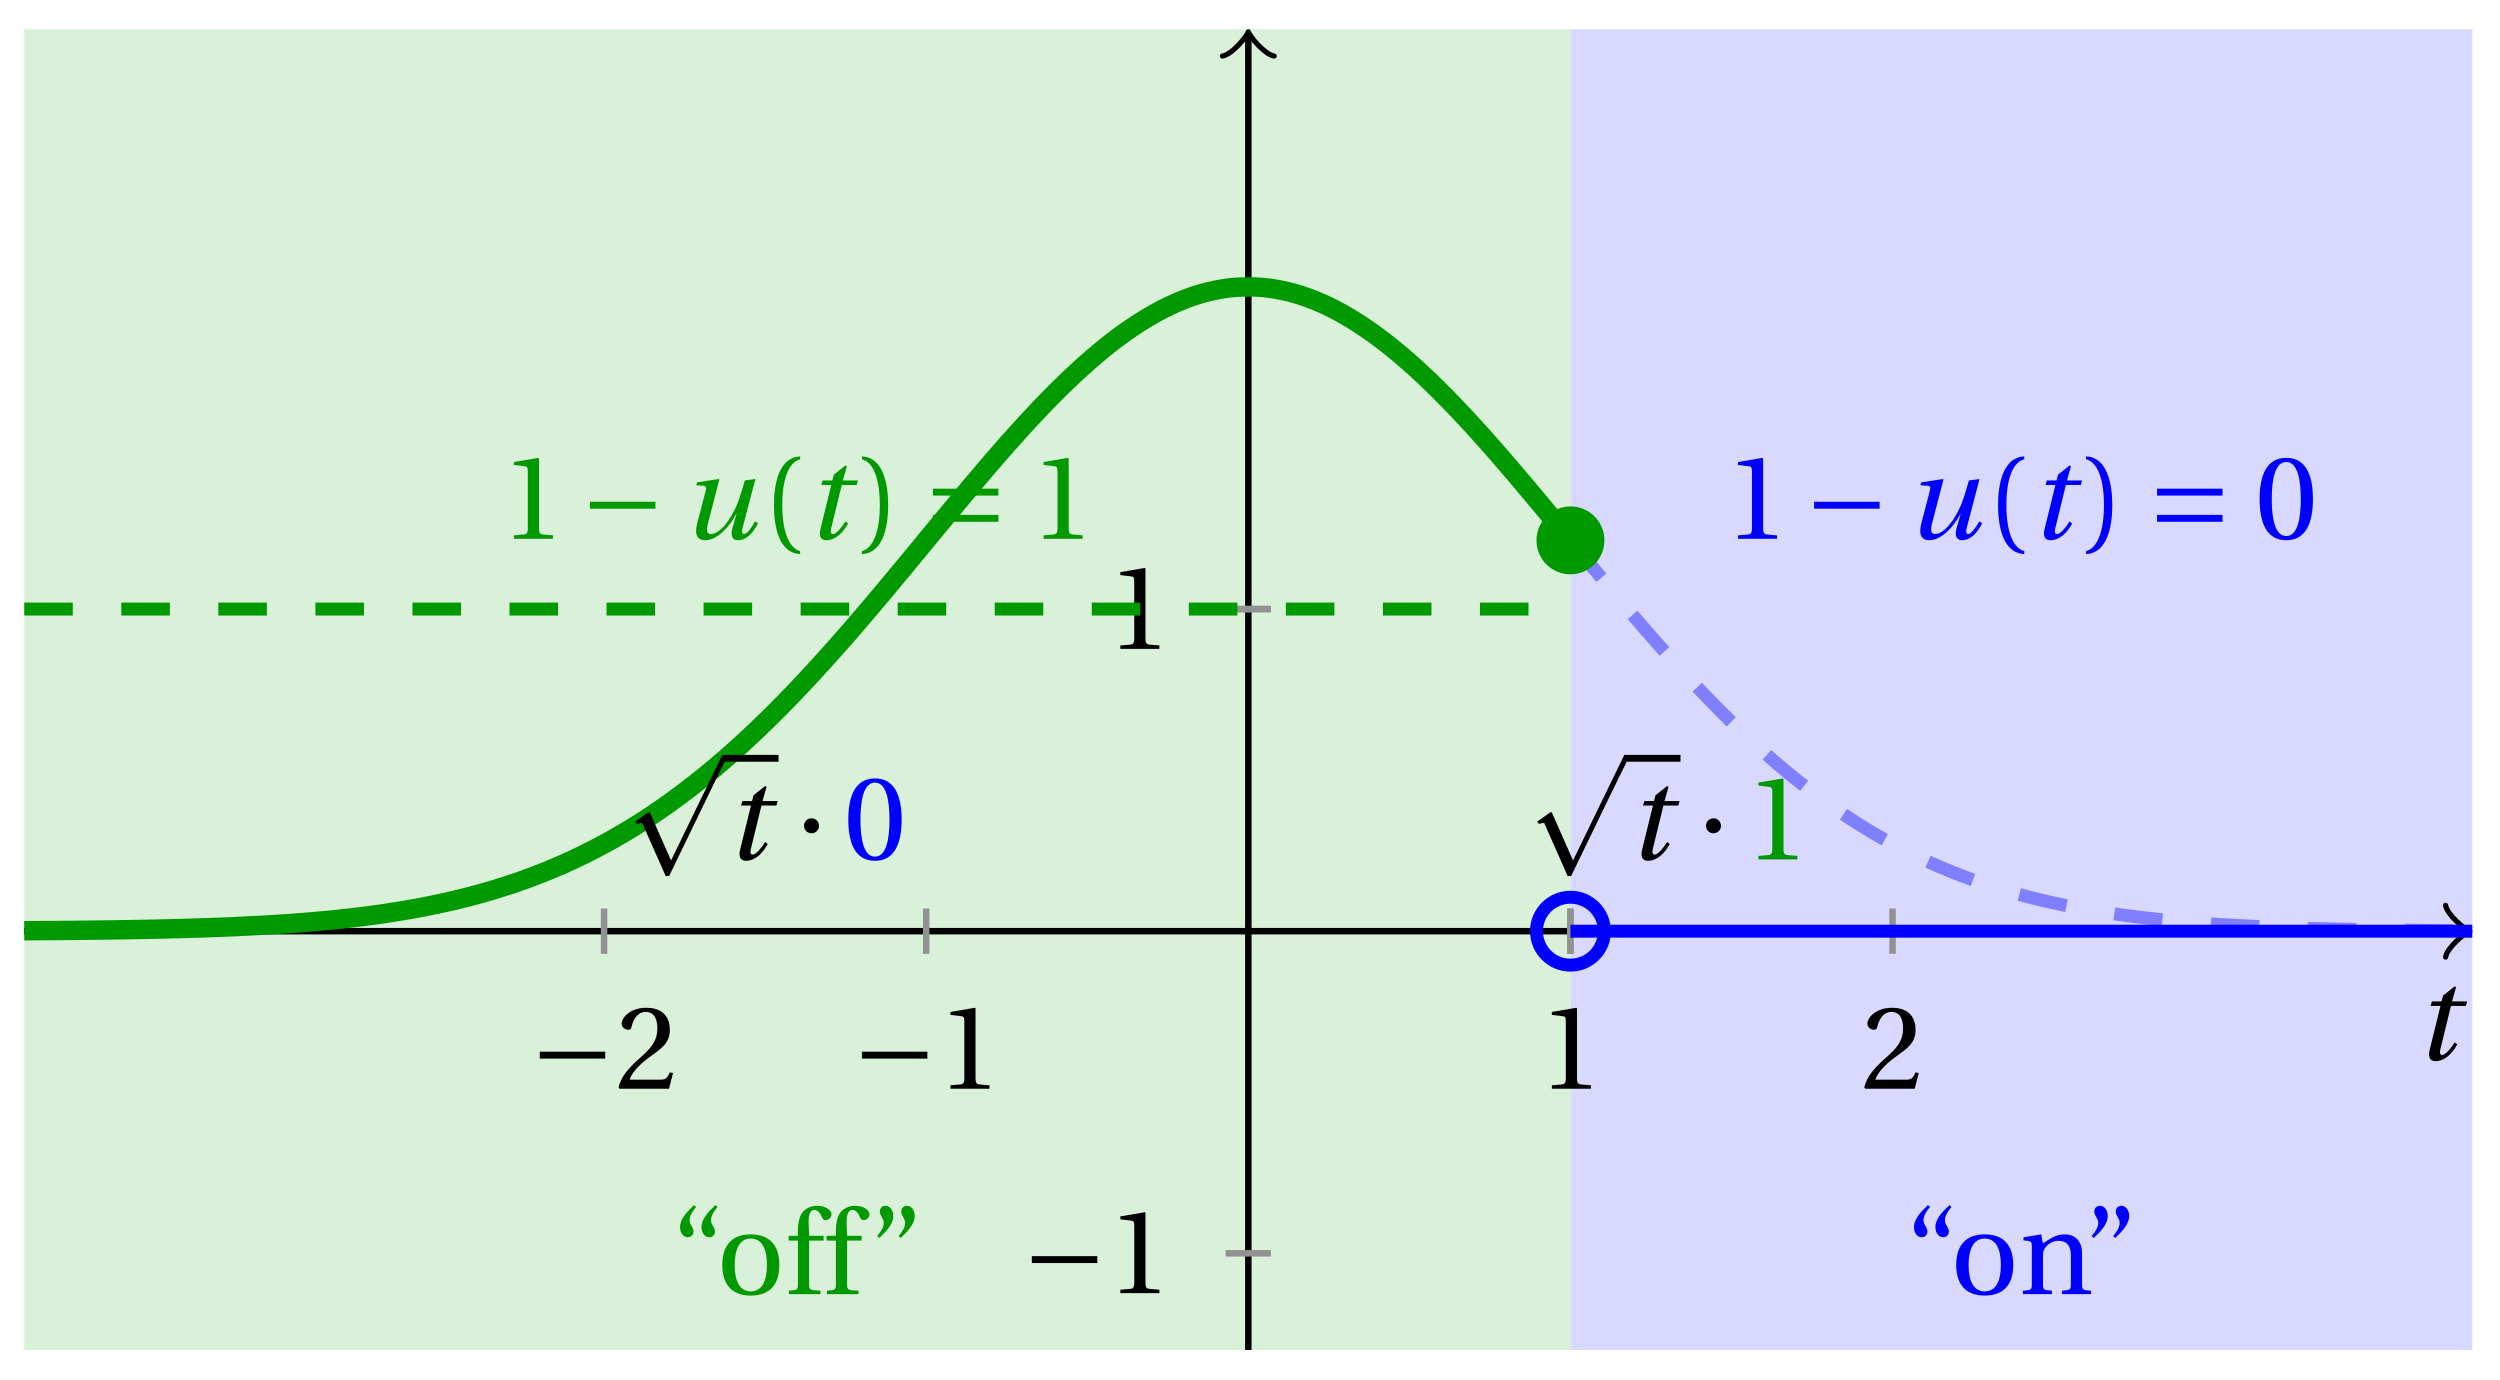<svg xmlns="http://www.w3.org/2000/svg" xmlns:xlink="http://www.w3.org/1999/xlink" version="1.1" width="154" height="85" viewBox="0 0 154 85">
<defs>
<path id="font_1_1" d="M.428 .452 .439 .49H.312L.346 .609 .334 .616 .237 .539 .224 .49H.143L.132 .452H.215L.125 .086C.11 .029 .122-.012 .172-.012 .252-.012 .316 .054 .356 .129L.334 .146C.311 .107 .26 .04 .229 .04 .208 .04 .208 .063 .214 .088L.303 .452H.428Z"/>
<path id="font_2_2" d="M.635 .253V.311H.085V.253H.635Z"/>
<path id="font_3_5" d="M.485 .132 .457 .137C.436 .083 .416 .076 .376 .076H.12C.136 .128 .195 .199 .288 .266 .384 .336 .458 .381 .458 .493 .458 .632 .366 .68 .261 .68 .124 .68 .053 .597 .053 .545 .053 .511 .091 .495 .108 .495 .126 .495 .133 .505 .137 .522 .153 .59 .192 .645 .254 .645 .331 .645 .353 .58 .353 .507 .353 .4 .299 .34 .212 .263 .089 .156 .046 .088 .027 .01L.037 0H.451L.485 .132Z"/>
<path id="font_3_4" d="M.437 0V.029L.353 .036C.332 .038 .32 .046 .32 .085V.674L.315 .68 .109 .645V.62L.202 .609C.219 .607 .226 .599 .226 .57V.085C.226 .066 .223 .054 .217 .047 .212 .04 .204 .037 .193 .036L.109 .029V0H.437Z"/>
<path id="font_1_2" d="M.533 .49C.504 .388 .488 .335 .462 .274 .418 .173 .331 .04 .248 .04 .216 .04 .208 .07 .223 .128L.319 .497 .314 .502 .132 .474 .126 .45 .188 .445C.212 .443 .211 .428 .203 .397L.134 .133C.113 .053 .121-.012 .201-.012 .297-.012 .402 .094 .462 .21H.464L.431 .096C.412 .029 .424-.012 .477-.012 .549-.012 .609 .057 .644 .131L.62 .146C.6 .112 .556 .04 .528 .04 .507 .04 .507 .063 .515 .094L.622 .502 .533 .49Z"/>
<path id="font_3_1" d="M.175 .282C.175 .568 .262 .654 .325 .667V.692C.15 .685 .105 .468 .105 .282 .105 .096 .15-.121 .325-.128V-.103C.267-.091 .175-.006 .175 .282Z"/>
<path id="font_3_2" d="M.175 .282C.175-.006 .083-.091 .025-.103V-.128C.2-.121 .245 .096 .245 .282 .245 .468 .2 .685 .025 .692V.667C.088 .654 .175 .568 .175 .282Z"/>
<path id="font_2_4" d="M.635 .143V.201H.085V.143H.635M.635 .363V.421H.085V.363H.635Z"/>
<path id="font_3_3" d="M.265 .645C.36 .645 .387 .497 .387 .334 .387 .171 .36 .023 .265 .023 .17 .023 .143 .171 .143 .334 .143 .497 .17 .645 .265 .645M.265 .68C.1 .68 .041 .534 .041 .334 .041 .134 .1-.012 .265-.012 .43-.012 .489 .134 .489 .334 .489 .534 .43 .68 .265 .68Z"/>
<path id="font_3_9" d="M.19 .748C.14 .702 .072 .635 .072 .564 .072 .51 .104 .477 .137 .478 .167 .478 .185 .499 .185 .526 .185 .562 .152 .583 .152 .62 .152 .658 .176 .696 .207 .732L.19 .748M.37 .748C.32 .702 .252 .635 .252 .564 .252 .51 .284 .477 .317 .478 .347 .478 .365 .499 .365 .526 .365 .562 .332 .583 .332 .62 .332 .658 .356 .696 .387 .732L.37 .748Z"/>
<path id="font_3_8" d="M.288 .502C.128 .502 .049 .407 .049 .245 .049 .083 .128-.012 .288-.012 .45-.012 .528 .083 .528 .245 .528 .407 .45 .502 .288 .502M.153 .245C.153 .383 .197 .467 .288 .467 .381 .467 .424 .383 .424 .245 .424 .107 .381 .023 .288 .023 .197 .023 .153 .107 .153 .245Z"/>
<path id="font_3_6" d="M.201 .45H.323V.49H.201L.197 .602C.194 .697 .229 .707 .245 .707 .266 .707 .288 .697 .313 .639 .318 .629 .325 .622 .34 .622 .36 .622 .389 .639 .389 .669 .389 .702 .347 .742 .267 .742 .212 .742 .165 .717 .14 .679 .117 .644 .107 .591 .107 .525V.49H.03V.45H.107V.087C.107 .036 .104 .034 .032 .029V0H.296V.029C.205 .033 .201 .035 .201 .086V.45Z"/>
<path id="font_3_10" d="M.089 .472C.139 .518 .207 .585 .207 .656 .207 .71 .175 .743 .142 .742 .112 .742 .094 .721 .094 .694 .094 .658 .127 .637 .127 .6 .127 .562 .103 .524 .072 .488L.089 .472M.269 .472C.319 .518 .387 .585 .387 .656 .387 .71 .355 .743 .322 .742 .292 .742 .274 .721 .274 .694 .274 .658 .307 .637 .307 .6 .307 .562 .283 .524 .252 .488L.269 .472Z"/>
<path id="font_3_7" d="M.529 .343C.529 .444 .474 .502 .382 .502 .308 .502 .262 .466 .2 .426L.186 .502 .037 .477V.452L.075 .447C.101 .443 .107 .438 .107 .402V.087C.107 .036 .104 .034 .032 .029V0H.276V.029C.205 .034 .201 .036 .201 .087V.321C.201 .346 .203 .36 .211 .376 .232 .415 .277 .448 .33 .448 .398 .448 .435 .41 .435 .323V.087C.435 .036 .432 .034 .36 .029V0H.604V.029C.533 .034 .529 .036 .529 .087V.343Z"/>
<path id="font_2_1" d="M.398-.829 .225-.437C.221-.429 .219-.423 .212-.423 .209-.423 .208-.424 .198-.431L.097-.503 .111-.522C.127-.518 .143-.514 .153-.514 .155-.514 .156-.514 .156-.515L.353-.96H.382C.382-.96 .847 .002 .85 .003 .855 .014 .853 .015 .853 .02 .853 .031 .85 .058 .838 .058H.829L.398-.829Z"/>
<path id="font_2_3" d="M.08 .282C.08 .247 .108 .219 .143 .219 .178 .219 .206 .247 .206 .282 .206 .317 .178 .345 .143 .345 .108 .345 .08 .317 .08 .282Z"/>
</defs>
<path transform="matrix(1,0,0,-1,76.897,57.361)" d="M-75.402-25.796V55.56H19.843V-25.796ZM19.843 55.56" fill="#d9f0d9"/>
<path transform="matrix(1,0,0,-1,76.897,57.361)" d="M19.843-25.796V55.56H75.402V-25.796ZM75.402 55.56" fill="#d9d9ff"/>
<path transform="matrix(1,0,0,-1,76.897,57.361)" stroke-width=".399" stroke-linecap="butt" stroke-miterlimit="10" stroke-linejoin="miter" fill="none" stroke="#000000" d="M-75.402 0H74.944"/>
<path transform="matrix(1,0,0,-1,151.845,57.361)" stroke-width=".319" stroke-linecap="round" stroke-linejoin="round" fill="none" stroke="#000000" d="M-1.196 1.594C-1.096 .996 0 .1 .299 0 0-.1-1.096-.996-1.196-1.594"/>
<path transform="matrix(1,0,0,-1,76.897,57.361)" stroke-width=".399" stroke-linecap="butt" stroke-miterlimit="10" stroke-linejoin="miter" fill="none" stroke="#000000" d="M0-25.796V55.101"/>
<path transform="matrix(0,-1,-1,-0,76.897,2.257)" stroke-width=".319" stroke-linecap="round" stroke-linejoin="round" fill="none" stroke="#000000" d="M-1.196 1.594C-1.096 .996 0 .1 .299 0 0-.1-1.096-.996-1.196-1.594"/>
<use data-text="t" xlink:href="#font_1_1" transform="matrix(7.333,0,0,-7.333,148.757,65.279)"/>
<path transform="matrix(1,0,0,-1,76.897,57.361)" stroke-width=".399" stroke-linecap="butt" stroke-miterlimit="10" stroke-linejoin="miter" fill="none" stroke="#929292" d="M-39.685 1.395V-1.395"/>
<use data-text="&#x2212;" xlink:href="#font_2_2" transform="matrix(7.333,0,0,-7.333,32.626,67.065)"/>
<use data-text="2" xlink:href="#font_3_5" transform="matrix(7.333,0,0,-7.333,37.903,67.065)"/>
<path transform="matrix(1,0,0,-1,76.897,57.361)" stroke-width=".399" stroke-linecap="butt" stroke-miterlimit="10" stroke-linejoin="miter" fill="none" stroke="#929292" d="M-19.843 1.395V-1.395"/>
<use data-text="&#x2212;" xlink:href="#font_2_2" transform="matrix(7.333,0,0,-7.333,52.469,67.065)"/>
<use data-text="1" xlink:href="#font_3_4" transform="matrix(7.333,0,0,-7.333,57.746,67.065)"/>
<path transform="matrix(1,0,0,-1,76.897,57.361)" stroke-width=".399" stroke-linecap="butt" stroke-miterlimit="10" stroke-linejoin="miter" fill="none" stroke="#929292" d="M19.843 1.395V-1.395"/>
<use data-text="1" xlink:href="#font_3_4" transform="matrix(7.333,0,0,-7.333,94.796,67.065)"/>
<path transform="matrix(1,0,0,-1,76.897,57.361)" stroke-width=".399" stroke-linecap="butt" stroke-miterlimit="10" stroke-linejoin="miter" fill="none" stroke="#929292" d="M39.685 1.395V-1.395"/>
<use data-text="2" xlink:href="#font_3_5" transform="matrix(7.333,0,0,-7.333,114.64,67.065)"/>
<path transform="matrix(1,0,0,-1,76.897,57.361)" stroke-width=".399" stroke-linecap="butt" stroke-miterlimit="10" stroke-linejoin="miter" fill="none" stroke="#929292" d="M19.843 1.395V-1.395"/>
<path transform="matrix(1,0,0,-1,76.897,57.361)" stroke-width=".399" stroke-linecap="butt" stroke-miterlimit="10" stroke-linejoin="miter" fill="none" stroke="#929292" d="M1.395-19.843H-1.395"/>
<use data-text="&#x2212;" xlink:href="#font_2_2" transform="matrix(7.333,0,0,-7.333,62.937,79.659)"/>
<use data-text="1" xlink:href="#font_3_4" transform="matrix(7.333,0,0,-7.333,68.214,79.659)"/>
<path transform="matrix(1,0,0,-1,76.897,57.361)" stroke-width=".399" stroke-linecap="butt" stroke-miterlimit="10" stroke-linejoin="miter" fill="none" stroke="#929292" d="M1.395 19.843H-1.395"/>
<use data-text="1" xlink:href="#font_3_4" transform="matrix(7.333,0,0,-7.333,68.213,39.972)"/>
<path transform="matrix(1,0,0,-1,76.897,57.361)" stroke-width=".399" stroke-linecap="butt" stroke-miterlimit="10" stroke-linejoin="miter" fill="none" stroke="#929292" d="M1.395 19.843H-1.395"/>
<path transform="matrix(1,0,0,-1,76.897,57.361)" stroke-width=".797" stroke-linecap="butt" stroke-dasharray="2.989,2.989" stroke-miterlimit="10" stroke-linejoin="miter" fill="none" stroke="#009900" d="M-75.402 19.843H-74.929-74.455-73.982-73.508-73.035-72.561-72.087-71.614-71.14-70.667-70.193-69.72-69.246-68.773-68.299-67.826-67.352-66.879-66.405-65.931-65.458-64.984-64.511-64.037-63.564-63.09-62.617-62.143-61.67-61.196-60.722-60.249-59.775-59.302-58.828-58.355-57.881-57.408-56.934-56.461-55.987-55.514-55.04-54.566-54.093-53.619-53.146-52.672-52.199-51.725-51.252-50.778-50.305-49.831-49.357-48.884-48.41-47.937-47.463-46.99-46.516-46.043-45.569-45.096-44.622-44.149-43.675-43.201-42.728-42.254-41.781-41.307-40.834-40.36-39.887-39.413-38.94-38.466-37.993-37.519-37.045-36.572-36.098-35.625-35.151-34.678-34.204-33.731-33.257-32.784-32.31-31.836-31.363-30.889-30.416-29.942-29.469-28.995-28.522-28.048-27.575-27.101-26.628-26.154-25.68-25.207-24.733-24.26-23.786-23.313-22.839-22.366-21.892-21.419-20.945-20.472-19.998-19.524-19.051-18.577-18.104-17.63-17.157-16.683-16.21-15.736-15.263-14.789-14.315-13.842-13.368-12.895-12.421-11.948-11.474-11.001-10.527-10.054-9.58-9.107-8.633-8.159-7.686-7.212-6.739-6.265-5.792-5.318-4.845-4.371-3.898-3.424-2.951-2.477-2.003-1.53-1.056-.583-.109 .364 .838 1.311 1.785 2.258 2.732 3.205 3.679 4.153 4.626 5.1 5.573 6.047 6.52 6.994 7.467 7.941 8.414 8.888 9.361 9.835 10.309 10.782 11.256 11.729 12.203 12.676 13.15 13.623 14.097 14.57 15.044 15.518 15.991 16.465 16.938 17.412 17.885 18.359 18.832"/>
<path transform="matrix(1,0,0,-1,76.897,57.361)" stroke-width="1.196" stroke-linecap="butt" stroke-miterlimit="10" stroke-linejoin="miter" fill="none" stroke="#009900" d="M-75.402 .028-74.929 .031-74.455 .035-73.982 .038-73.508 .041-73.035 .045-72.561 .049-72.087 .054-71.614 .059-71.14 .064-70.667 .07-70.193 .076-69.72 .082-69.246 .09-68.773 .097-68.299 .106-67.826 .115-67.352 .125-66.879 .135-66.405 .147-65.931 .159-65.458 .172-64.984 .186-64.511 .201-64.037 .217-63.564 .234-63.09 .253-62.617 .272-62.143 .294-61.67 .317-61.196 .341-60.722 .367-60.249 .392-59.775 .424-59.302 .452-58.828 .488-58.355 .524-57.881 .563-57.408 .603-56.934 .647-56.461 .69-55.987 .738-55.514 .79-55.04 .845-54.566 .9-54.093 .964-53.619 1.028-53.146 1.095-52.672 1.171-52.199 1.246-51.725 1.326-51.252 1.409-50.778 1.5-50.305 1.596-49.831 1.694-49.357 1.798-48.884 1.905-48.41 2.02-47.937 2.143-47.463 2.27-46.99 2.401-46.516 2.54-46.043 2.687-45.569 2.838-45.096 2.997-44.622 3.163-44.149 3.338-43.675 3.521-43.201 3.707-42.728 3.906-42.254 4.108-41.781 4.322-41.307 4.545-40.834 4.775-40.36 5.013-39.887 5.263-39.413 5.517-38.94 5.787-38.466 6.061-37.993 6.347-37.519 6.64-37.045 6.946-36.572 7.26-36.098 7.585-35.625 7.919-35.151 8.264-34.678 8.618-34.204 8.983-33.731 9.356-33.257 9.741-32.784 10.137-32.31 10.543-31.836 10.956-31.363 11.38-30.889 11.817-30.416 12.258-29.942 12.714-29.469 13.174-28.995 13.647-28.522 14.127-28.048 14.616-27.575 15.111-27.101 15.62-26.628 16.132-26.154 16.651-25.68 17.179-25.207 17.712-24.733 18.251-24.26 18.799-23.786 19.351-23.313 19.907-22.839 20.466-22.366 21.03-21.892 21.598-21.419 22.166-20.945 22.737-20.472 23.312-19.998 23.888-19.524 24.46-19.051 25.035-18.577 25.607-18.104 26.179-17.63 26.746-17.157 27.314-16.683 27.873-16.21 28.433-15.736 28.985-15.263 29.529-14.789 30.069-14.315 30.597-13.842 31.12-13.368 31.633-12.895 32.137-12.421 32.629-11.948 33.113-11.474 33.581-11.001 34.038-10.527 34.482-10.054 34.911-9.58 35.324-9.107 35.725-8.633 36.11-8.159 36.475-7.686 36.825-7.212 37.154-6.739 37.468-6.265 37.761-5.792 38.039-5.318 38.293-4.845 38.528-4.371 38.742-3.898 38.936-3.424 39.107-2.951 39.258-2.477 39.385-2.003 39.492-1.53 39.576-1.056 39.639-.583 39.675-.109 39.685 .364 39.687 .838 39.659 1.311 39.607 1.785 39.532 2.258 39.436 2.732 39.318 3.205 39.178 3.679 39.016 4.153 38.833 4.626 38.631 5.1 38.405 5.573 38.159 6.047 37.892 6.52 37.606 6.994 37.301 7.467 36.98 7.941 36.638 8.414 36.281 8.888 35.904 9.361 35.515 9.835 35.106 10.309 34.685 10.782 34.244 11.256 33.796 11.729 33.331 12.203 32.855 12.676 32.367 13.15 31.867 13.623 31.359 14.097 30.843 14.57 30.315 15.044 29.779 15.518 29.235 15.991 28.687 16.465 28.131 16.938 27.572 17.412 27.008 17.885 26.444 18.359 25.873 18.832 25.301"/>
<path transform="matrix(1,0,0,-1,76.897,57.361)" stroke-width=".797" stroke-linecap="butt" stroke-dasharray="2.989,2.989" stroke-miterlimit="10" stroke-linejoin="miter" fill="none" stroke="#8080ff" d="M19.843 24.075 20.122 23.738 20.401 23.4 20.68 23.059 20.959 22.721 21.238 22.384 21.518 22.046 21.797 21.713 22.076 21.375 22.355 21.042 22.634 20.709 22.913 20.379 23.193 20.046 23.472 19.716 23.751 19.391 24.03 19.065 24.309 18.74 24.588 18.418 24.868 18.1 25.147 17.779 25.426 17.465 25.705 17.152 25.984 16.839 26.263 16.528 26.542 16.223 26.822 15.921 27.101 15.62 27.38 15.318 27.659 15.024 27.938 14.731 28.217 14.441 28.497 14.151 28.776 13.869 29.055 13.587 29.334 13.309 29.613 13.031 29.892 12.761 30.172 12.492 30.451 12.225 30.73 11.964 31.009 11.706 31.288 11.448 31.567 11.198 31.846 10.948 32.126 10.701 32.405 10.459 32.684 10.221 32.963 9.987 33.242 9.753 33.521 9.527 33.801 9.3 34.08 9.082 34.359 8.863 34.638 8.649 34.917 8.439 35.196 8.232 35.476 8.026 35.755 7.827 36.034 7.629 36.313 7.439 36.592 7.248 36.871 7.061 37.151 6.879 37.43 6.696 37.709 6.522 37.988 6.351 38.267 6.18 38.546 6.014 38.825 5.851 39.105 5.692 39.384 5.537 39.663 5.382 39.942 5.231 40.221 5.085 40.5 4.942 40.78 4.803 41.059 4.664 41.338 4.529 41.617 4.398 41.896 4.271 42.175 4.144 42.455 4.021 42.734 3.902 43.013 3.786 43.292 3.671 43.571 3.56 43.85 3.453 44.129 3.346 44.409 3.243 44.688 3.14 44.967 3.044 45.246 2.945 45.525 2.854 45.804 2.763 46.084 2.675 46.363 2.588 46.642 2.505 46.921 2.421 47.2 2.342 47.479 2.266 47.759 2.191 48.038 2.115 48.317 2.044 48.596 1.976 48.875 1.909 49.154 1.846 49.434 1.782 49.713 1.719 49.992 1.659 50.271 1.599 50.55 1.544 50.829 1.488 51.108 1.436 51.388 1.385 51.667 1.338 51.946 1.286 52.225 1.242 52.504 1.195 52.783 1.151 53.063 1.111 53.342 1.068 53.621 1.028 53.9 .988 54.179 .953 54.458 .917 54.738 .881 55.017 .849 55.296 .813 55.575 .782 55.854 .754 56.133 .722 56.412 .695 56.692 .667 56.971 .642 57.25 .615 57.529 .591 57.808 .567 58.087 .544 58.367 .524 58.646 .5 58.925 .48 59.204 .46 59.483 .44 59.762 .424 60.042 .404 60.321 .391 60.6 .374 60.879 .358 61.158 .343 61.437 .328 61.716 .314 61.996 .301 62.275 .288 62.554 .276 62.833 .263 63.112 .252 63.391 .241 63.671 .23 63.95 .22 64.229 .21 64.508 .201 64.787 .192 65.066 .183 65.346 .175 65.625 .167 65.904 .159 66.183 .152 66.462 .145 66.741 .138 67.02 .132 67.3 .126 67.579 .12 67.858 .114 68.137 .109 68.416 .104 68.695 .099 68.975 .094 69.254 .09 69.533 .085 69.812 .081 70.091 .077 70.37 .073 70.65 .07 70.929 .067 71.208 .063 71.487 .06 71.766 .057 72.045 .054 72.325 .051 72.604 .049 72.883 .047 73.162 .044 73.441 .042 73.72 .039 73.999 .038 74.279 .036 74.558 .034 74.837 .032 75.116 .03 75.395 .028"/>
<path transform="matrix(1,0,0,-1,76.897,57.361)" stroke-width=".797" stroke-linecap="butt" stroke-miterlimit="10" stroke-linejoin="miter" fill="none" stroke="#0000ff" d="M19.843 0H20.122 20.401 20.68 20.959 21.238 21.518 21.797 22.076 22.355 22.634 22.913 23.193 23.472 23.751 24.03 24.309 24.588 24.868 25.147 25.426 25.705 25.984 26.263 26.542 26.822 27.101 27.38 27.659 27.938 28.217 28.497 28.776 29.055 29.334 29.613 29.892 30.172 30.451 30.73 31.009 31.288 31.567 31.846 32.126 32.405 32.684 32.963 33.242 33.521 33.801 34.08 34.359 34.638 34.917 35.196 35.476 35.755 36.034 36.313 36.592 36.871 37.151 37.43 37.709 37.988 38.267 38.546 38.825 39.105 39.384 39.663 39.942 40.221 40.5 40.78 41.059 41.338 41.617 41.896 42.175 42.455 42.734 43.013 43.292 43.571 43.85 44.129 44.409 44.688 44.967 45.246 45.525 45.804 46.084 46.363 46.642 46.921 47.2 47.479 47.759 48.038 48.317 48.596 48.875 49.154 49.434 49.713 49.992 50.271 50.55 50.829 51.108 51.388 51.667 51.946 52.225 52.504 52.783 53.063 53.342 53.621 53.9 54.179 54.458 54.738 55.017 55.296 55.575 55.854 56.133 56.412 56.692 56.971 57.25 57.529 57.808 58.087 58.367 58.646 58.925 59.204 59.483 59.762 60.042 60.321 60.6 60.879 61.158 61.437 61.716 61.996 62.275 62.554 62.833 63.112 63.391 63.671 63.95 64.229 64.508 64.787 65.066 65.346 65.625 65.904 66.183 66.462 66.741 67.02 67.3 67.579 67.858 68.137 68.416 68.695 68.975 69.254 69.533 69.812 70.091 70.37 70.65 70.929 71.208 71.487 71.766 72.045 72.325 72.604 72.883 73.162 73.441 73.72 73.999 74.279 74.558 74.837 75.116 75.395"/>
<path transform="matrix(1,0,0,-1,76.897,57.361)" stroke-width=".797" stroke-linecap="butt" stroke-miterlimit="10" stroke-linejoin="miter" fill="none" stroke="#0000ff" d="M21.935 0C21.935 1.155 20.998 2.092 19.843 2.092 18.687 2.092 17.75 1.155 17.75 0 17.75-1.155 18.687-2.092 19.843-2.092 20.998-2.092 21.935-1.155 21.935 0ZM19.843 0"/>
<path transform="matrix(1,0,0,-1,76.897,57.361)" d="M21.935 24.075C21.935 25.23 20.998 26.167 19.843 26.167 18.687 26.167 17.75 25.23 17.75 24.075 17.75 22.919 18.687 21.983 19.843 21.983 20.998 21.983 21.935 22.919 21.935 24.075ZM19.843 24.075" fill="#009900"/>
<use data-text="1" xlink:href="#font_3_4" transform="matrix(7.333,0,0,-7.333,30.856,33.19)" fill="#009900"/>
<use data-text="&#x2212;" xlink:href="#font_2_2" transform="matrix(7.333,0,0,-7.333,35.72,33.19)" fill="#009900"/>
<use data-text="u" xlink:href="#font_1_2" transform="matrix(7.333,0,0,-7.333,41.97,33.19)" fill="#009900"/>
<use data-text="(" xlink:href="#font_3_1" transform="matrix(7.333,0,0,-7.333,46.905,33.19)" fill="#009900"/>
<use data-text="t" xlink:href="#font_1_1" transform="matrix(7.333,0,0,-7.333,49.63,33.19)" fill="#009900"/>
<use data-text=")" xlink:href="#font_3_2" transform="matrix(7.333,0,0,-7.333,52.914,33.19)" fill="#009900"/>
<use data-text="=" xlink:href="#font_2_4" transform="matrix(7.333,0,0,-7.333,56.844,33.19)" fill="#009900"/>
<use data-text="1" xlink:href="#font_3_4" transform="matrix(7.333,0,0,-7.333,63.485,33.19)" fill="#009900"/>
<use data-text="1" xlink:href="#font_3_4" transform="matrix(7.333,0,0,-7.333,106.262,33.19)" fill="#0000ff"/>
<use data-text="&#x2212;" xlink:href="#font_2_2" transform="matrix(7.333,0,0,-7.333,111.127,33.19)" fill="#0000ff"/>
<use data-text="u" xlink:href="#font_1_2" transform="matrix(7.333,0,0,-7.333,117.377,33.19)" fill="#0000ff"/>
<use data-text="(" xlink:href="#font_3_1" transform="matrix(7.333,0,0,-7.333,122.311,33.19)" fill="#0000ff"/>
<use data-text="t" xlink:href="#font_1_1" transform="matrix(7.333,0,0,-7.333,125.036,33.19)" fill="#0000ff"/>
<use data-text=")" xlink:href="#font_3_2" transform="matrix(7.333,0,0,-7.333,128.321,33.19)" fill="#0000ff"/>
<use data-text="=" xlink:href="#font_2_4" transform="matrix(7.333,0,0,-7.333,132.251,33.19)" fill="#0000ff"/>
<use data-text="0" xlink:href="#font_3_3" transform="matrix(7.333,0,0,-7.333,138.891,33.19)" fill="#0000ff"/>
<use data-text="&#x201c;" xlink:href="#font_3_9" transform="matrix(7.333,0,0,-7.333,41.363,79.719)" fill="#009900"/>
<use data-text="o" xlink:href="#font_3_8" transform="matrix(7.333,0,0,-7.333,44.135,79.719)" fill="#009900"/>
<use data-text="f" xlink:href="#font_3_6" transform="matrix(7.333,0,0,-7.333,48.366,79.719)" fill="#009900"/>
<use data-text="f" xlink:href="#font_3_6" transform="matrix(7.333,0,0,-7.333,50.706,79.719)" fill="#009900"/>
<use data-text="&#x201d;" xlink:href="#font_3_10" transform="matrix(7.333,0,0,-7.333,53.507,79.719)" fill="#009900"/>
<use data-text="&#x201c;" xlink:href="#font_3_9" transform="matrix(7.333,0,0,-7.333,117.372,79.719)" fill="#0000ff"/>
<use data-text="o" xlink:href="#font_3_8" transform="matrix(7.333,0,0,-7.333,120.144,79.719)" fill="#0000ff"/>
<use data-text="n" xlink:href="#font_3_7" transform="matrix(7.333,0,0,-7.333,124.375,79.719)" fill="#0000ff"/>
<use data-text="&#x201d;" xlink:href="#font_3_10" transform="matrix(7.333,0,0,-7.333,128.32,79.719)" fill="#0000ff"/>
<use data-text="&#xfffd;" xlink:href="#font_2_1" transform="matrix(7.333,0,0,-7.333,38.417,46.925)"/>
<path transform="matrix(1,0,0,-1,-104.483,11.573)" stroke-width=".422" stroke-linecap="butt" stroke-miterlimit="10" stroke-linejoin="miter" fill="none" stroke="#000000" d="M148.997-35.138H152.44"/>
<use data-text="t" xlink:href="#font_1_1" transform="matrix(7.333,0,0,-7.333,44.683,52.937)"/>
<use data-text="&#x00b7;" xlink:href="#font_2_3" transform="matrix(7.333,0,0,-7.333,48.941,52.937)"/>
<use data-text="0" xlink:href="#font_3_3" transform="matrix(7.333,0,0,-7.333,51.955,52.937)" fill="#0000ff"/>
<use data-text="&#xfffd;" xlink:href="#font_2_1" transform="matrix(7.333,0,0,-7.333,93.98,46.925)"/>
<path transform="matrix(1,0,0,-1,-48.921,11.573)" stroke-width=".422" stroke-linecap="butt" stroke-miterlimit="10" stroke-linejoin="miter" fill="none" stroke="#000000" d="M148.997-35.138H152.44"/>
<use data-text="t" xlink:href="#font_1_1" transform="matrix(7.333,0,0,-7.333,100.245,52.937)"/>
<use data-text="&#x00b7;" xlink:href="#font_2_3" transform="matrix(7.333,0,0,-7.333,104.503,52.937)"/>
<use data-text="1" xlink:href="#font_3_4" transform="matrix(7.333,0,0,-7.333,107.517,52.937)" fill="#009900"/>
</svg>
